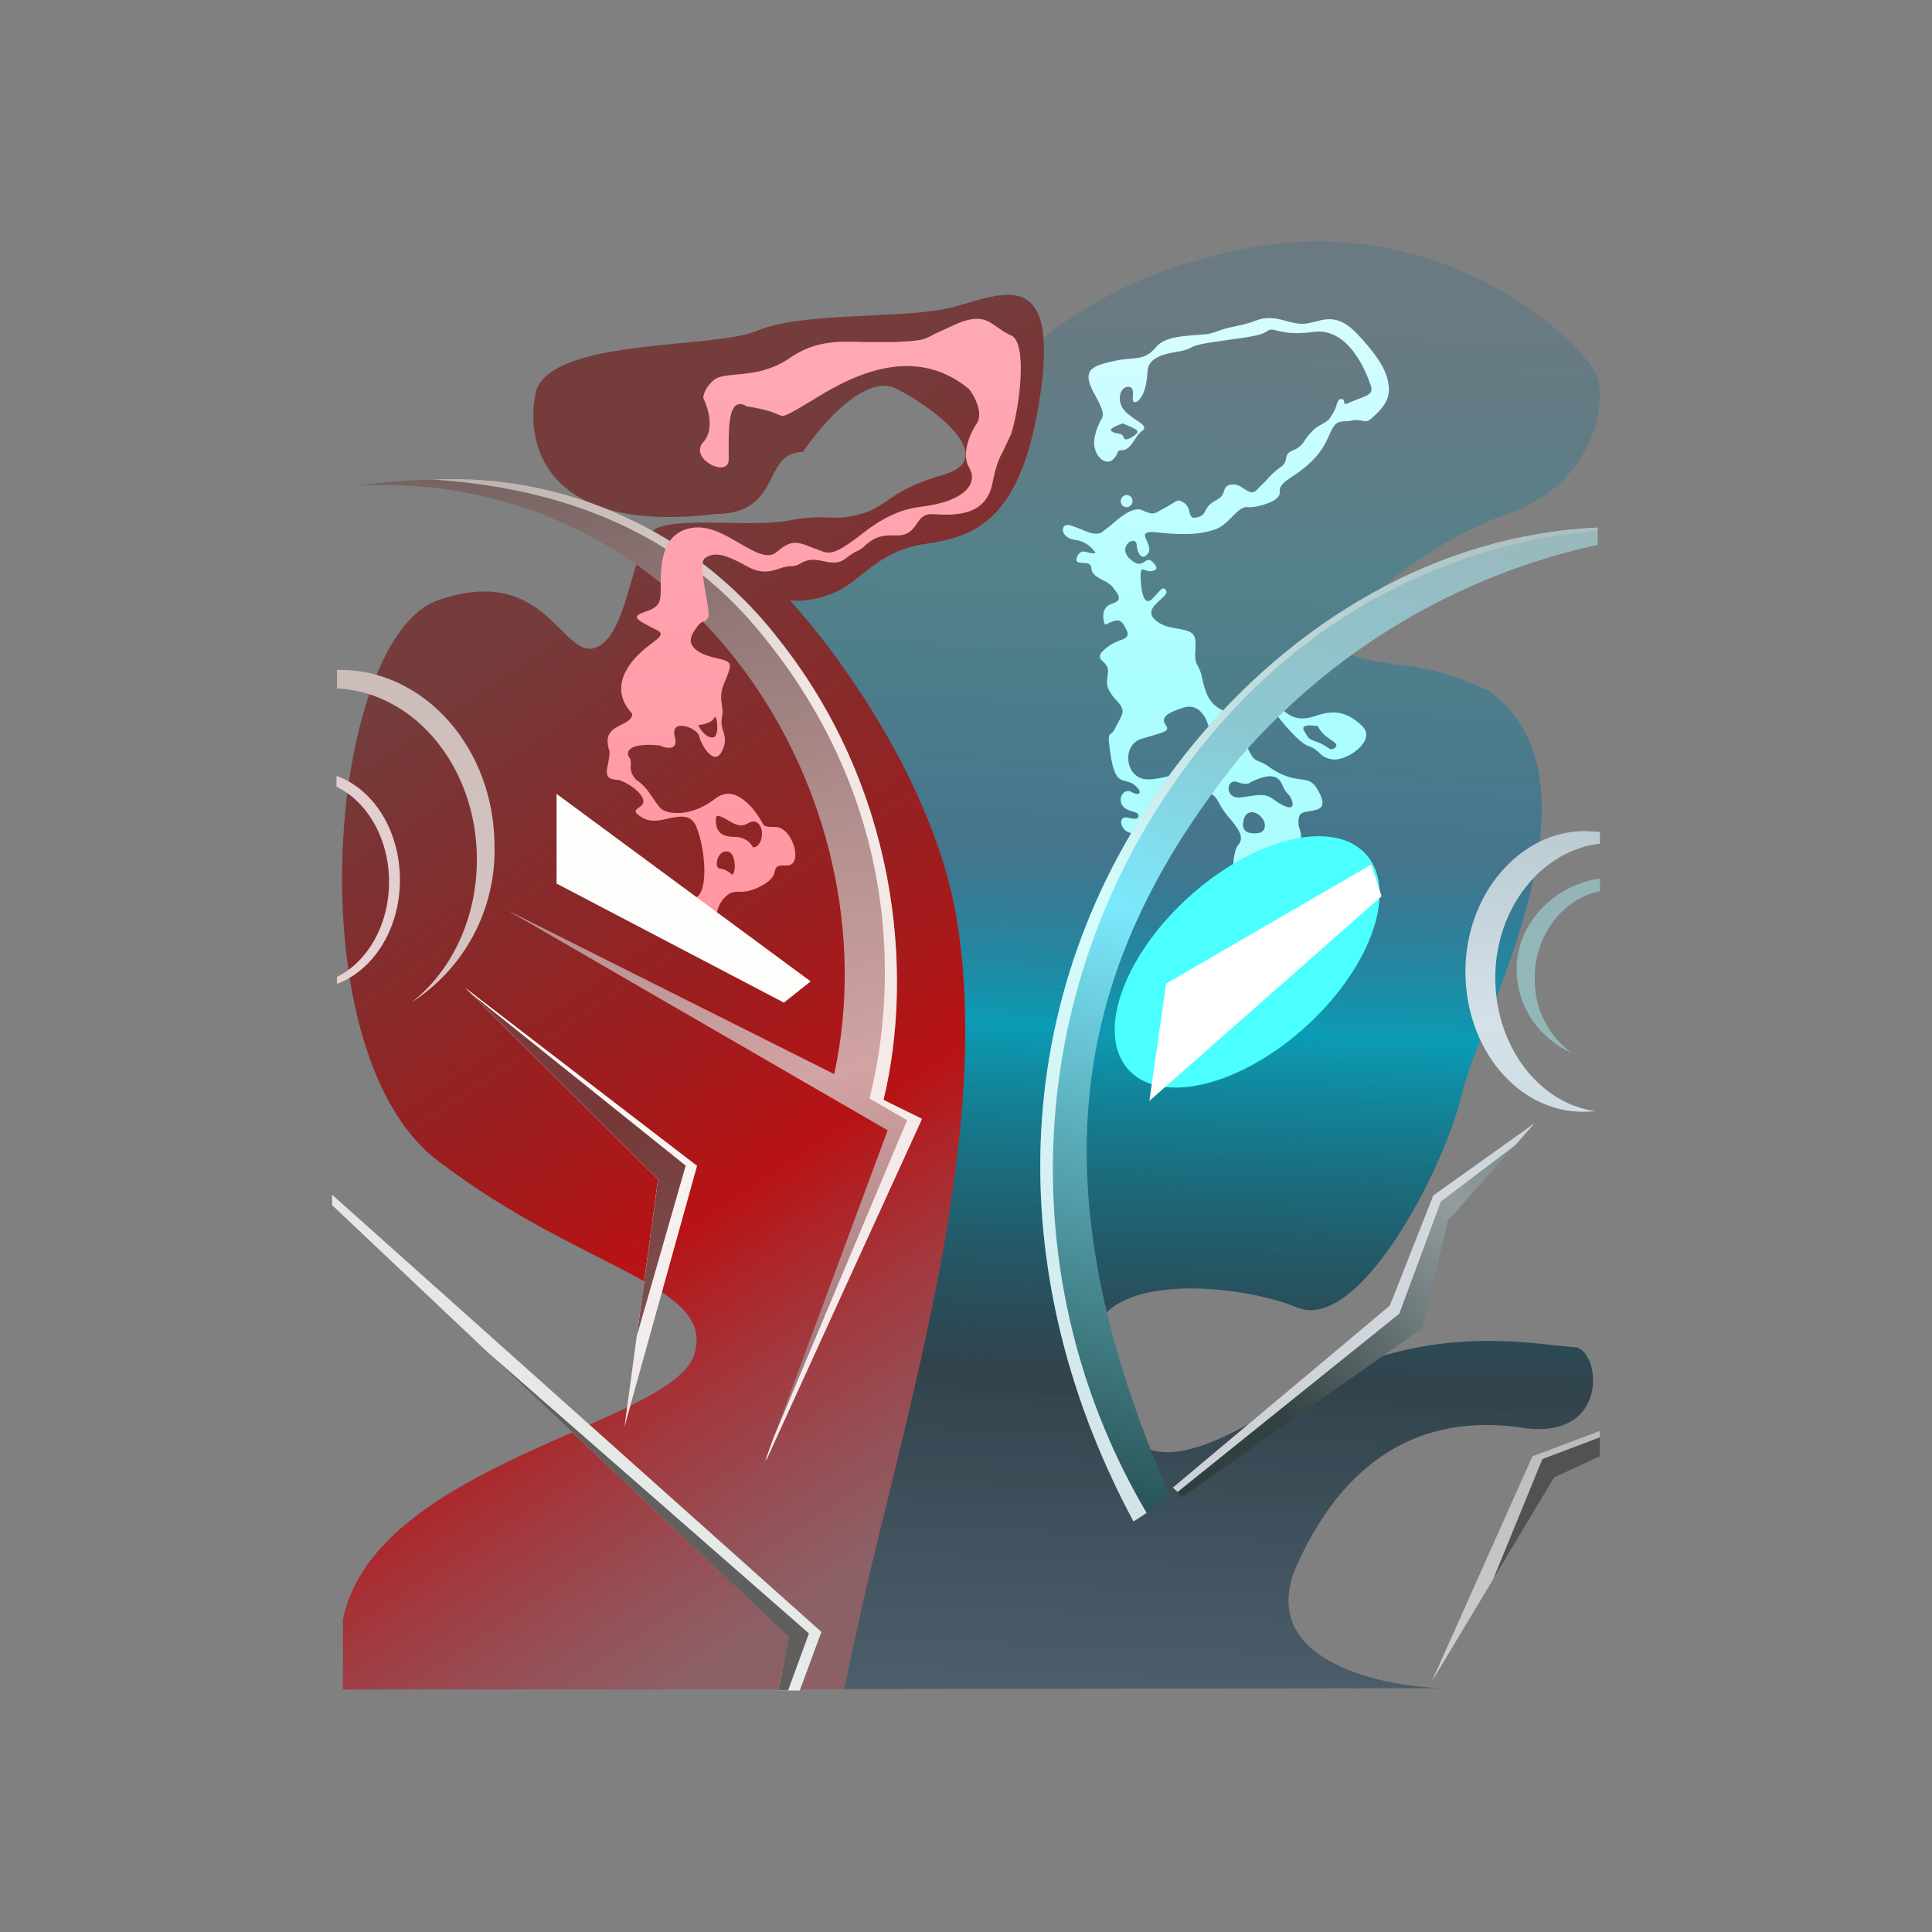 <svg width="24" height="24" viewBox="0 0 24 24" fill="none" xmlns="http://www.w3.org/2000/svg">
<rect x="0" y="0" width="24" height="24" fill="#808080" stroke="none"/>
<path d="M17.922 20.971C17.107 20.949 15.594 20.605 16.111 19.441C16.764 17.99 17.798 17.568 18.912 17.737C20.026 17.9 19.88 16.735 19.553 16.735L19.317 16.713C18.744 16.645 17.416 16.494 16.111 17.332C14.57 18.316 13.996 18.327 13.619 17.028C13.237 15.723 15.357 15.925 16.111 16.241C16.87 16.561 17.922 14.57 18.159 13.597C18.203 13.389 18.322 13.096 18.451 12.753C18.946 11.476 19.716 9.491 18.507 8.591C18.139 8.403 17.738 8.288 17.326 8.253C16.854 8.18 16.527 8.135 16.69 7.781C17.23 7.169 17.909 6.696 18.67 6.403C19.739 6.071 19.964 5.086 19.846 4.693C19.722 4.299 17.776 2.364 14.963 3.213C14.236 3.398 13.554 3.731 12.961 4.192C12.978 4.355 12.967 4.563 12.933 4.833C12.708 6.487 12.1 6.667 11.499 6.757C11.111 6.813 10.891 6.993 10.694 7.151C10.582 7.235 10.486 7.314 10.373 7.359C10.12 7.471 9.895 7.471 9.811 7.46C10.385 8.079 11.594 9.716 11.881 11.398C12.252 13.608 11.605 16.257 11.015 18.676C10.822 19.441 10.646 20.21 10.486 20.982L17.922 20.971Z" fill="url(#paint0_linear_328_20266)"/>
<path d="M8.884 6.385C6.724 6.649 6.504 5.457 6.667 4.832C6.926 4.197 8.884 4.337 9.412 4.107C9.935 3.882 11.133 3.955 11.719 3.842C12.309 3.73 13.153 3.173 12.933 4.832C12.709 6.486 12.101 6.666 11.499 6.756C10.903 6.84 10.695 7.223 10.374 7.358C10.121 7.47 9.896 7.47 9.812 7.459C10.385 8.078 11.595 9.715 11.882 11.397C12.377 14.344 11.066 18.056 10.487 20.987H4.26V20.115C4.665 18.175 8.36 17.696 8.625 16.825C8.895 15.953 7.219 15.784 5.436 14.417C3.647 13.056 4.074 7.943 5.436 7.459C6.791 6.981 6.977 8.207 7.404 8.044C7.832 7.875 7.843 6.677 8.175 6.554C8.507 6.424 9.35 6.554 9.812 6.464C10.278 6.374 10.34 6.486 10.695 6.385C11.049 6.284 11.027 6.098 11.724 5.896C12.422 5.693 11.612 5.069 11.133 4.827C10.751 4.636 10.2 5.277 9.975 5.614C9.457 5.614 9.727 6.385 8.884 6.385Z" fill="url(#paint1_linear_328_20266)"/>
<path d="M10.2 20.269L4.125 14.841V14.97L9.806 20.342L9.665 21H9.935L10.205 20.269H10.2Z" fill="url(#paint2_linear_328_20266)"/>
<path d="M9.79 20.999L10.049 20.291L6.044 16.786L9.801 20.341L9.666 20.999H9.79Z" fill="url(#paint3_linear_328_20266)"/>
<path d="M8.664 14.486L5.778 12.27L8.174 14.649L7.758 17.721L8.658 14.486H8.664Z" fill="url(#paint4_linear_328_20266)"/>
<path d="M5.852 12.342L8.518 14.48L7.911 16.595L8.175 14.649L5.852 12.342Z" fill="url(#paint5_linear_328_20266)"/>
<path d="M9.632 7.882C8.602 6.605 6.949 5.688 4.446 6.031C8.58 5.829 11.111 9.89 10.363 13.343L6.302 11.307L11.027 14.041L9.469 18.242L11.454 13.9L10.976 13.664C11.198 12.661 11.193 11.62 10.959 10.619C10.725 9.618 10.27 8.683 9.626 7.882H9.632Z" fill="url(#paint6_linear_328_20266)"/>
<path d="M5.373 5.957C7.302 6.081 8.568 6.818 9.389 7.791C11.577 10.378 10.93 13.112 10.812 13.601L10.801 13.646L11.268 13.916L9.603 17.876L9.513 18.129H9.524L11.453 13.899L10.975 13.663C11.352 12.127 11.172 9.782 9.625 7.881C9.12 7.246 8.471 6.74 7.731 6.406C6.992 6.071 6.183 5.918 5.373 5.957Z" fill="url(#paint7_linear_328_20266)"/>
<path d="M4.18 8.551C5.153 8.596 5.924 9.53 5.924 10.677C5.924 11.42 5.603 12.072 5.108 12.455C5.433 12.247 5.699 11.96 5.88 11.62C6.061 11.28 6.152 10.899 6.143 10.514C6.143 9.305 5.283 8.321 4.22 8.321H4.186V8.551H4.18Z" fill="url(#paint8_linear_328_20266)"/>
<path d="M4.18 12.225C4.636 12.056 4.968 11.545 4.968 10.931C4.968 10.313 4.636 9.801 4.18 9.638V9.773C4.563 9.958 4.833 10.419 4.833 10.954C4.833 11.494 4.563 11.949 4.186 12.135V12.219L4.18 12.225Z" fill="url(#paint9_linear_328_20266)"/>
<path fill-rule="evenodd" clip-rule="evenodd" d="M8.737 4.947C8.793 5.059 8.883 5.329 8.737 5.492C8.551 5.695 9.04 5.942 9.052 5.717V5.554C9.052 5.29 9.052 4.913 9.277 5.048C9.502 5.082 9.597 5.121 9.654 5.144C9.682 5.155 9.698 5.166 9.721 5.166C9.755 5.166 9.794 5.144 9.907 5.082L9.963 5.048L10.059 4.992C10.475 4.733 11.307 4.227 12.038 4.834C12.106 4.919 12.213 5.127 12.14 5.25C12.038 5.402 11.943 5.644 12.038 5.807C12.14 5.97 12.05 6.223 11.425 6.297C11.088 6.342 10.846 6.522 10.655 6.673C10.486 6.797 10.351 6.898 10.227 6.853L10.075 6.797C9.918 6.735 9.834 6.696 9.654 6.853C9.541 6.955 9.378 6.859 9.192 6.752C9.001 6.64 8.776 6.505 8.551 6.567C8.214 6.651 8.208 7.028 8.208 7.275C8.208 7.348 8.208 7.41 8.197 7.45C8.18 7.54 8.084 7.579 8.005 7.602C7.921 7.635 7.859 7.658 7.977 7.731L8.112 7.804C8.236 7.86 8.259 7.877 8.062 8.018C7.809 8.209 7.55 8.541 7.854 8.867C7.854 8.929 7.797 8.963 7.73 8.997C7.617 9.053 7.494 9.109 7.572 9.334C7.572 9.39 7.561 9.435 7.555 9.48C7.527 9.598 7.51 9.688 7.685 9.688C7.752 9.711 7.91 9.784 7.977 9.902C8.017 9.975 7.977 10.003 7.938 10.031C7.893 10.06 7.859 10.088 7.977 10.155C8.073 10.217 8.191 10.195 8.304 10.167C8.45 10.138 8.585 10.11 8.652 10.273C8.765 10.56 8.799 11.061 8.652 11.145C8.534 11.213 8.77 11.41 8.905 11.5C8.889 11.427 8.889 11.258 9.007 11.145C9.074 11.078 9.119 11.078 9.175 11.078C9.232 11.078 9.316 11.083 9.457 11.005C9.597 10.931 9.62 10.864 9.625 10.819C9.642 10.768 9.648 10.746 9.766 10.752C9.991 10.763 9.85 10.273 9.631 10.273C9.49 10.273 9.49 10.262 9.462 10.206C9.44 10.167 9.406 10.116 9.339 10.031C9.142 9.818 9.001 9.829 8.872 9.93C8.579 10.155 8.27 10.122 8.197 10.031C8.165 9.992 8.135 9.95 8.107 9.908C8.05 9.823 7.994 9.745 7.904 9.688C7.831 9.61 7.831 9.548 7.837 9.497C7.837 9.463 7.837 9.435 7.82 9.413C7.758 9.334 7.825 9.222 8.197 9.261C8.281 9.3 8.433 9.328 8.382 9.148C8.32 8.918 8.664 9.036 8.686 9.148C8.714 9.261 8.872 9.525 8.967 9.334C9.024 9.222 9.007 9.154 8.984 9.081C8.967 9.03 8.956 8.98 8.967 8.918C8.979 8.864 8.979 8.808 8.967 8.755C8.956 8.682 8.945 8.597 9.007 8.462C9.102 8.237 9.091 8.22 8.922 8.181C8.754 8.147 8.489 8.057 8.613 7.855C8.686 7.737 8.725 7.72 8.754 7.714C8.77 7.708 8.782 7.703 8.799 7.663C8.81 7.63 8.793 7.523 8.77 7.393C8.737 7.202 8.692 6.977 8.759 6.932C8.872 6.853 9.007 6.882 9.277 7.033C9.462 7.14 9.58 7.095 9.687 7.062C9.732 7.045 9.78 7.035 9.828 7.033C9.884 7.033 9.918 7.017 9.952 6.994C10.008 6.966 10.07 6.932 10.233 6.972C10.402 7.011 10.447 6.977 10.514 6.932C10.55 6.901 10.59 6.874 10.632 6.853C10.688 6.831 10.728 6.797 10.761 6.763C10.835 6.707 10.897 6.645 11.11 6.651C11.279 6.662 11.335 6.583 11.386 6.51C11.431 6.443 11.47 6.381 11.588 6.387H11.594C11.842 6.403 12.235 6.42 12.325 6.021C12.376 5.762 12.415 5.689 12.46 5.605L12.556 5.402C12.652 5.138 12.781 4.249 12.556 4.165C12.489 4.137 12.438 4.097 12.387 4.064C12.269 3.979 12.162 3.895 11.858 4.035L11.611 4.148C11.465 4.227 11.459 4.232 11.105 4.249H10.739C10.424 4.238 10.137 4.227 9.822 4.44C9.564 4.62 9.316 4.637 9.13 4.654C9.018 4.665 8.922 4.677 8.872 4.716C8.759 4.812 8.737 4.907 8.737 4.941V4.947ZM9.355 10.527C9.334 10.488 9.304 10.456 9.266 10.433C9.228 10.41 9.186 10.398 9.142 10.397C8.979 10.397 8.905 10.347 8.894 10.223C8.883 10.099 8.917 10.116 9.08 10.211L9.102 10.223C9.204 10.279 9.26 10.245 9.299 10.223C9.339 10.206 9.367 10.189 9.412 10.223C9.507 10.296 9.468 10.527 9.355 10.527ZM8.945 10.791C9.001 10.791 9.069 10.841 9.091 10.864C9.147 10.864 9.147 10.583 9.035 10.577C8.905 10.56 8.866 10.791 8.945 10.791ZM8.675 9.008C8.731 9.002 8.844 8.98 8.872 8.918C8.905 8.845 8.945 9.143 8.86 9.16C8.77 9.171 8.697 9.058 8.675 9.008Z" fill="url(#paint10_linear_328_20266)"/>
<path d="M6.914 10.981V9.862L10.07 12.191L9.738 12.455L6.914 10.976V10.981Z" fill="#FDFEFC"/>
<path d="M17.67 16.499L14.683 18.597L14.57 18.485L17.265 16.218L17.805 14.851L19.065 13.951L17.985 15.166L17.67 16.494V16.499Z" fill="url(#paint11_linear_328_20266)"/>
<path d="M14.627 18.535L17.383 16.319L17.9 14.924L18.823 14.226L19.065 13.951L17.805 14.851L17.265 16.218L14.57 18.479L14.627 18.535Z" fill="url(#paint12_linear_328_20266)"/>
<path d="M19.306 18.356L17.787 20.887L19.036 18.091L19.874 17.776V18.091L19.306 18.356Z" fill="url(#paint13_linear_328_20266)"/>
<path d="M19.874 17.855L19.16 18.125L18.547 19.622L19.306 18.356L19.874 18.091V17.855Z" fill="url(#paint14_linear_328_20266)"/>
<path d="M19.875 10.334L19.689 10.323C18.884 10.323 18.204 11.105 18.204 12.067C18.204 13.034 18.856 13.811 19.666 13.811L19.824 13.805C19.121 13.709 18.575 13.001 18.575 12.146C18.575 11.274 19.16 10.559 19.875 10.481V10.334Z" fill="url(#paint15_linear_328_20266)"/>
<path d="M19.875 10.913C19.313 10.992 18.84 11.465 18.84 12.038C18.84 12.505 19.121 12.899 19.521 13.079C19.375 12.971 19.258 12.83 19.179 12.668C19.099 12.505 19.061 12.326 19.065 12.145C19.065 11.605 19.431 11.155 19.875 11.071V10.913Z" fill="url(#paint16_linear_328_20266)"/>
<path fill-rule="evenodd" clip-rule="evenodd" d="M13.816 7.499C13.687 7.538 13.698 7.668 13.715 7.724V7.735L13.726 7.758C13.726 7.758 13.743 7.758 13.782 7.735L13.799 7.73C13.889 7.69 13.934 7.69 13.996 7.831C14.035 7.91 13.979 7.932 13.9 7.96C13.832 7.985 13.768 8.023 13.715 8.073C13.63 8.152 13.664 8.185 13.709 8.225C13.737 8.253 13.765 8.281 13.765 8.337L13.76 8.388C13.743 8.483 13.737 8.556 13.861 8.691C13.973 8.81 13.957 8.849 13.906 8.945L13.861 9.029C13.838 9.085 13.816 9.102 13.799 9.113C13.771 9.136 13.76 9.141 13.799 9.395C13.844 9.676 13.912 9.687 13.985 9.704C14.024 9.715 14.058 9.721 14.097 9.755C14.215 9.856 14.142 9.89 14.058 9.839C13.973 9.788 13.889 9.895 13.934 9.991C13.962 10.047 14.018 10.064 14.069 10.081C14.114 10.092 14.153 10.109 14.142 10.143C14.131 10.182 14.086 10.171 14.047 10.165C14.002 10.154 13.957 10.143 13.934 10.182C13.9 10.261 14.007 10.396 14.142 10.334C14.187 10.311 14.271 10.25 14.367 10.176C14.581 10.025 14.857 9.816 14.975 9.839C15.082 9.861 15.104 9.906 15.143 9.974C15.166 10.019 15.2 10.075 15.256 10.143C15.413 10.323 15.453 10.413 15.38 10.497C15.323 10.57 15.312 10.778 15.318 10.88C15.608 10.781 15.884 10.645 16.139 10.475C16.178 10.413 16.162 10.357 16.145 10.3C16.127 10.249 16.125 10.195 16.139 10.143C16.15 10.092 16.218 10.086 16.28 10.075C16.375 10.058 16.471 10.041 16.409 9.89C16.325 9.704 16.274 9.698 16.162 9.681C16.122 9.676 16.072 9.67 16.015 9.653C15.892 9.614 15.841 9.575 15.785 9.541C15.74 9.507 15.7 9.479 15.621 9.451C15.549 9.423 15.509 9.321 15.47 9.209C15.413 9.063 15.357 8.9 15.194 8.826C15.003 8.742 14.969 8.573 14.935 8.433C14.926 8.376 14.907 8.32 14.879 8.27C14.84 8.213 14.845 8.14 14.851 8.067C14.851 7.988 14.862 7.915 14.806 7.865C14.755 7.831 14.694 7.82 14.62 7.808C14.53 7.792 14.423 7.775 14.339 7.69C14.249 7.6 14.339 7.516 14.418 7.448C14.463 7.403 14.508 7.364 14.485 7.336C14.457 7.285 14.429 7.313 14.39 7.358L14.305 7.448C14.193 7.538 14.17 7.285 14.17 7.145C14.17 7.06 14.187 7.066 14.226 7.083C14.243 7.088 14.271 7.1 14.305 7.094C14.39 7.083 14.379 7.032 14.305 6.97C14.271 6.942 14.249 6.959 14.221 6.976C14.182 7.004 14.131 7.032 14.035 6.942C13.872 6.79 14.108 6.638 14.12 6.768C14.131 6.892 14.193 6.97 14.266 6.869C14.294 6.824 14.266 6.773 14.249 6.723C14.215 6.655 14.193 6.599 14.339 6.61C14.598 6.638 14.845 6.655 15.059 6.588C15.172 6.56 15.245 6.481 15.307 6.419C15.374 6.352 15.43 6.29 15.504 6.301C15.616 6.307 15.762 6.25 15.818 6.222C15.897 6.172 15.897 6.143 15.897 6.11C15.897 6.065 15.897 6.02 16.038 5.93C16.381 5.71 16.46 5.525 16.516 5.395L16.544 5.339C16.589 5.243 16.634 5.238 16.713 5.232C16.741 5.232 16.769 5.232 16.808 5.221C16.865 5.215 16.898 5.221 16.927 5.227C16.966 5.238 16.994 5.243 17.067 5.17C17.191 5.058 17.264 4.957 17.253 4.805C17.236 4.653 17.18 4.49 16.87 4.158C16.645 3.916 16.488 3.955 16.342 3.995C16.285 4.006 16.235 4.023 16.184 4.023C16.116 4.023 16.049 4.006 15.982 3.989C15.869 3.955 15.745 3.927 15.599 3.983C15.481 4.028 15.402 4.04 15.329 4.057C15.256 4.073 15.194 4.085 15.098 4.124C15.025 4.152 14.93 4.158 14.828 4.163C14.654 4.18 14.463 4.192 14.362 4.31C14.255 4.439 14.17 4.445 14.041 4.456C13.979 4.462 13.906 4.467 13.816 4.49C13.535 4.552 13.434 4.613 13.608 4.917C13.726 5.137 13.715 5.159 13.664 5.238C13.653 5.272 13.625 5.317 13.608 5.39C13.535 5.626 13.72 5.795 13.816 5.716C13.855 5.682 13.872 5.654 13.878 5.632C13.889 5.603 13.895 5.592 13.945 5.592C14.002 5.592 14.047 5.536 14.092 5.468C14.12 5.423 14.148 5.378 14.193 5.35C14.249 5.305 14.182 5.26 14.103 5.21C14.047 5.17 13.979 5.125 13.945 5.069C13.872 4.945 13.923 4.805 14.018 4.805C14.075 4.805 14.075 4.861 14.075 4.917C14.069 4.957 14.069 4.996 14.097 4.996C14.153 4.996 14.243 4.883 14.255 4.613C14.261 4.433 14.48 4.394 14.643 4.366C14.702 4.358 14.759 4.338 14.812 4.31C14.868 4.276 15.048 4.253 15.239 4.225C15.447 4.197 15.661 4.169 15.723 4.124C15.779 4.085 15.807 4.09 15.863 4.107C15.937 4.124 16.049 4.158 16.313 4.124C16.775 4.057 16.994 4.681 17.033 4.805C17.056 4.895 16.977 4.917 16.887 4.951L16.775 4.996C16.702 5.035 16.696 5.013 16.696 4.99C16.696 4.973 16.69 4.957 16.662 4.957C16.628 4.957 16.623 4.979 16.606 5.018C16.6 5.052 16.584 5.092 16.55 5.148C16.51 5.221 16.477 5.238 16.437 5.26C16.398 5.283 16.358 5.3 16.308 5.35C16.272 5.384 16.24 5.422 16.212 5.463C16.181 5.523 16.129 5.569 16.066 5.592C15.993 5.62 15.982 5.654 15.976 5.699C15.97 5.727 15.959 5.767 15.92 5.795C15.858 5.834 15.779 5.907 15.712 5.986L15.599 6.098C15.554 6.138 15.509 6.104 15.459 6.076C15.413 6.042 15.357 6.008 15.29 6.02C15.228 6.031 15.217 6.065 15.205 6.098C15.194 6.138 15.177 6.183 15.093 6.222C15.02 6.262 14.997 6.301 14.98 6.335C14.958 6.374 14.947 6.408 14.879 6.425C14.8 6.447 14.789 6.413 14.778 6.368C14.772 6.335 14.761 6.295 14.722 6.256C14.643 6.2 14.632 6.211 14.57 6.25L14.485 6.301L14.412 6.34C14.339 6.385 14.317 6.397 14.193 6.34C14.08 6.284 13.912 6.425 13.799 6.526L13.681 6.616C13.614 6.65 13.518 6.616 13.422 6.571L13.299 6.526C13.163 6.487 13.163 6.678 13.349 6.706C13.495 6.723 13.58 6.818 13.608 6.869C13.574 6.88 13.546 6.869 13.512 6.863C13.467 6.847 13.422 6.835 13.383 6.908C13.349 6.987 13.394 6.987 13.445 6.993C13.495 6.993 13.552 6.993 13.557 7.06C13.563 7.139 13.636 7.173 13.709 7.212C13.749 7.229 13.786 7.254 13.816 7.285L13.833 7.308C13.889 7.381 13.957 7.454 13.816 7.499ZM14.694 8.793C14.907 8.72 15.003 8.945 15.025 9.074L15.048 9.451C14.845 9.541 14.39 9.715 14.204 9.676C13.973 9.625 13.945 9.26 14.17 9.181L14.322 9.136C14.452 9.096 14.525 9.08 14.491 9.023C14.435 8.945 14.423 8.877 14.694 8.793ZM15.65 10.345C15.576 10.362 15.43 10.362 15.442 10.233C15.453 10.064 15.576 10.064 15.65 10.132C15.723 10.193 15.745 10.311 15.65 10.345ZM15.368 9.715C15.475 9.755 15.526 9.732 15.537 9.715C15.774 9.603 15.88 9.625 15.931 9.755C15.954 9.811 15.976 9.839 15.998 9.861C16.021 9.884 16.038 9.906 16.055 9.968C16.077 10.081 15.942 10.019 15.818 9.929C15.723 9.856 15.65 9.873 15.526 9.89L15.413 9.906C15.205 9.929 15.233 9.665 15.368 9.715ZM13.945 5.26C13.878 5.283 13.754 5.333 13.816 5.362C13.844 5.378 13.872 5.384 13.889 5.384C13.928 5.395 13.951 5.401 13.962 5.44C13.973 5.497 14.131 5.401 14.131 5.362C14.131 5.333 14.007 5.283 13.945 5.26ZM14.069 6.222C14.069 6.262 14.035 6.301 13.996 6.301C13.986 6.301 13.976 6.299 13.967 6.295C13.957 6.291 13.949 6.285 13.942 6.278C13.935 6.27 13.93 6.261 13.927 6.252C13.923 6.242 13.922 6.232 13.923 6.222C13.923 6.183 13.957 6.149 13.996 6.149C14.035 6.149 14.069 6.183 14.069 6.222ZM16.263 9.271C16.15 9.243 15.925 8.973 15.83 8.843C15.807 8.776 15.785 8.669 15.892 8.776C16.027 8.916 16.139 8.967 16.358 8.888C16.584 8.815 16.735 8.843 16.921 9.018C17.107 9.198 16.735 9.451 16.567 9.434C16.532 9.432 16.499 9.424 16.468 9.41C16.437 9.395 16.409 9.375 16.387 9.35C16.353 9.321 16.319 9.288 16.263 9.271ZM16.201 9.08C16.145 8.99 16.313 9.012 16.358 9.018C16.362 9.018 16.366 9.018 16.37 9.018C16.403 9.096 16.471 9.147 16.527 9.186C16.584 9.226 16.623 9.254 16.589 9.282C16.55 9.327 16.516 9.305 16.471 9.271C16.439 9.25 16.405 9.233 16.37 9.22C16.257 9.181 16.257 9.181 16.201 9.08Z" fill="url(#paint17_linear_328_20266)"/>
<path d="M14.531 18.597L14.081 18.901C12.348 15.672 12.534 12.055 14.812 9.26C16.061 7.735 17.838 6.644 19.846 6.554V6.768C18.113 7.146 16.549 8.078 15.391 9.423C13.282 12.044 12.849 14.721 14.536 18.591L14.531 18.597Z" fill="url(#paint18_linear_328_20266)"/>
<path d="M14.244 18.794L14.081 18.901C12.348 15.672 12.534 12.055 14.812 9.26C16.061 7.735 17.838 6.644 19.846 6.554V6.593C18.805 6.683 16.257 7.139 14.424 9.968C13.577 11.278 13.112 12.797 13.081 14.355C13.049 15.914 13.451 17.451 14.244 18.794Z" fill="url(#paint19_linear_328_20266)"/>
<path d="M14 13.267C14.381 13.729 15.359 13.514 16.183 12.787C17.008 12.059 17.367 11.094 16.986 10.632C16.604 10.169 15.626 10.384 14.802 11.112C13.977 11.84 13.618 12.804 14 13.267Z" fill="#4AFFFE"/>
<path d="M14.278 13.676L14.486 12.219L17.034 10.74L17.163 11.133L14.278 13.676Z" fill="white"/>
<defs>
<linearGradient id="paint0_linear_328_20266" x1="13.474" y1="3.805" x2="12.828" y2="21.034" gradientUnits="userSpaceOnUse">
<stop stop-color="#11638B" stop-opacity="0.2"/>
<stop offset="0.18" stop-color="#02849D" stop-opacity="0.34"/>
<stop offset="0.39" stop-color="#176C96" stop-opacity="0.56"/>
<stop offset="0.52" stop-color="#0B9BB4"/>
<stop offset="0.77" stop-color="#072230" stop-opacity="0.65"/>
<stop offset="1" stop-color="#0E3650" stop-opacity="0.45"/>
</linearGradient>
<linearGradient id="paint1_linear_328_20266" x1="4.785" y1="8.802" x2="11.588" y2="18.936" gradientUnits="userSpaceOnUse">
<stop stop-color="#6C0808" stop-opacity="0.57"/>
<stop offset="0.61" stop-color="#B81214"/>
<stop offset="1" stop-color="#9E3543" stop-opacity="0.41"/>
</linearGradient>
<linearGradient id="paint2_linear_328_20266" x1="4.154" y1="3.034" x2="20.464" y2="19.772" gradientUnits="userSpaceOnUse">
<stop stop-color="#E8E2E2"/>
<stop offset="1" stop-color="#E3EEEA"/>
</linearGradient>
<linearGradient id="paint3_linear_328_20266" x1="4.125" y1="3.048" x2="19.569" y2="19.225" gradientUnits="userSpaceOnUse">
<stop stop-color="#686264"/>
<stop offset="1" stop-color="#5E5D5B"/>
</linearGradient>
<linearGradient id="paint4_linear_328_20266" x1="4.124" y1="3.001" x2="8.865" y2="22.601" gradientUnits="userSpaceOnUse">
<stop offset="0.47" stop-color="#FFFDFA"/>
<stop offset="1" stop-color="#E1D6D8"/>
</linearGradient>
<linearGradient id="paint5_linear_328_20266" x1="6.052" y1="4.095" x2="12.51" y2="23.192" gradientUnits="userSpaceOnUse">
<stop stop-color="#9E4849"/>
<stop offset="0.49" stop-color="#753939"/>
<stop offset="0.76" stop-color="#886E71"/>
<stop offset="1" stop-color="#5A3A3D"/>
</linearGradient>
<linearGradient id="paint6_linear_328_20266" x1="7.121" y1="3.015" x2="11.562" y2="21.769" gradientUnits="userSpaceOnUse">
<stop stop-color="#5A4F4E"/>
<stop offset="0.41" stop-color="#B3908F"/>
<stop offset="0.56" stop-color="#D2A3A3"/>
<stop offset="1" stop-color="#5C4347"/>
</linearGradient>
<linearGradient id="paint7_linear_328_20266" x1="5.639" y1="2.542" x2="9.114" y2="21.677" gradientUnits="userSpaceOnUse">
<stop stop-color="#8A7F79"/>
<stop offset="0.35" stop-color="#F3E8E4"/>
<stop offset="0.65" stop-color="#F4EAE9"/>
<stop offset="1" stop-color="#F9EDF1"/>
</linearGradient>
<linearGradient id="paint8_linear_328_20266" x1="12.019" y1="3" x2="12.019" y2="20.999" gradientUnits="userSpaceOnUse">
<stop stop-color="#BFB1B1"/>
<stop offset="1" stop-color="#EBD8D2"/>
</linearGradient>
<linearGradient id="paint9_linear_328_20266" x1="11.999" y1="3.001" x2="11.999" y2="20.961" gradientUnits="userSpaceOnUse">
<stop stop-color="#D6C2C4"/>
<stop offset="1" stop-color="#F5DFE1"/>
</linearGradient>
<linearGradient id="paint10_linear_328_20266" x1="11.999" y1="3.006" x2="11.999" y2="21" gradientUnits="userSpaceOnUse">
<stop stop-color="#FFABB8"/>
<stop offset="0.54" stop-color="#FF949E"/>
<stop offset="1" stop-color="#F8C5C4"/>
</linearGradient>
<linearGradient id="paint11_linear_328_20266" x1="20.604" y1="3.065" x2="1.234" y2="19.515" gradientUnits="userSpaceOnUse">
<stop offset="0.25" stop-color="#4A6266"/>
<stop offset="0.38" stop-color="#939D9F"/>
<stop offset="0.51" stop-color="#324242"/>
<stop offset="1" stop-color="#131F1F"/>
</linearGradient>
<linearGradient id="paint12_linear_328_20266" x1="19.047" y1="3.066" x2="1.178" y2="19.251" gradientUnits="userSpaceOnUse">
<stop stop-color="#A5B8BE"/>
<stop offset="0.36" stop-color="#D2D8DE"/>
<stop offset="1" stop-color="#BEC3C7"/>
</linearGradient>
<linearGradient id="paint13_linear_328_20266" x1="19.662" y1="1.666" x2="8.752" y2="23.363" gradientUnits="userSpaceOnUse">
<stop stop-color="#6B6F72"/>
<stop offset="1" stop-color="#EFEFEF"/>
</linearGradient>
<linearGradient id="paint14_linear_328_20266" x1="19.541" y1="-0.152" x2="-0.931" y2="36.19" gradientUnits="userSpaceOnUse">
<stop stop-color="#514F50"/>
<stop offset="1" stop-color="#555557"/>
</linearGradient>
<linearGradient id="paint15_linear_328_20266" x1="11.867" y1="3" x2="11.867" y2="21.028" gradientUnits="userSpaceOnUse">
<stop stop-color="#6C898D"/>
<stop offset="0.54" stop-color="#D4E1E9"/>
<stop offset="1" stop-color="#A4B9BE"/>
</linearGradient>
<linearGradient id="paint16_linear_328_20266" x1="17.564" y1="4.262" x2="15.674" y2="21.423" gradientUnits="userSpaceOnUse">
<stop stop-color="#96AFB4"/>
<stop offset="0.44" stop-color="#93B6B8"/>
</linearGradient>
<linearGradient id="paint17_linear_328_20266" x1="11.997" y1="2.995" x2="11.997" y2="20.999" gradientUnits="userSpaceOnUse">
<stop stop-color="#DFFDFF"/>
<stop offset="0.3" stop-color="#ABFEFF"/>
<stop offset="0.65" stop-color="#B1F7FC"/>
<stop offset="1" stop-color="#F7FFFD"/>
</linearGradient>
<linearGradient id="paint18_linear_328_20266" x1="18.48" y1="2.999" x2="12.838" y2="22.232" gradientUnits="userSpaceOnUse">
<stop stop-color="#A6A9A9"/>
<stop offset="0.34" stop-color="#8BC9D3"/>
<stop offset="0.46" stop-color="#7BE8FC"/>
<stop offset="1" stop-color="#000600"/>
</linearGradient>
<linearGradient id="paint19_linear_328_20266" x1="18.48" y1="2.999" x2="12.838" y2="22.232" gradientUnits="userSpaceOnUse">
<stop stop-color="#989FA0"/>
<stop offset="0.46" stop-color="#D5FDFD"/>
<stop offset="1" stop-color="#D2D7DD"/>
</linearGradient>
</defs>
</svg>
